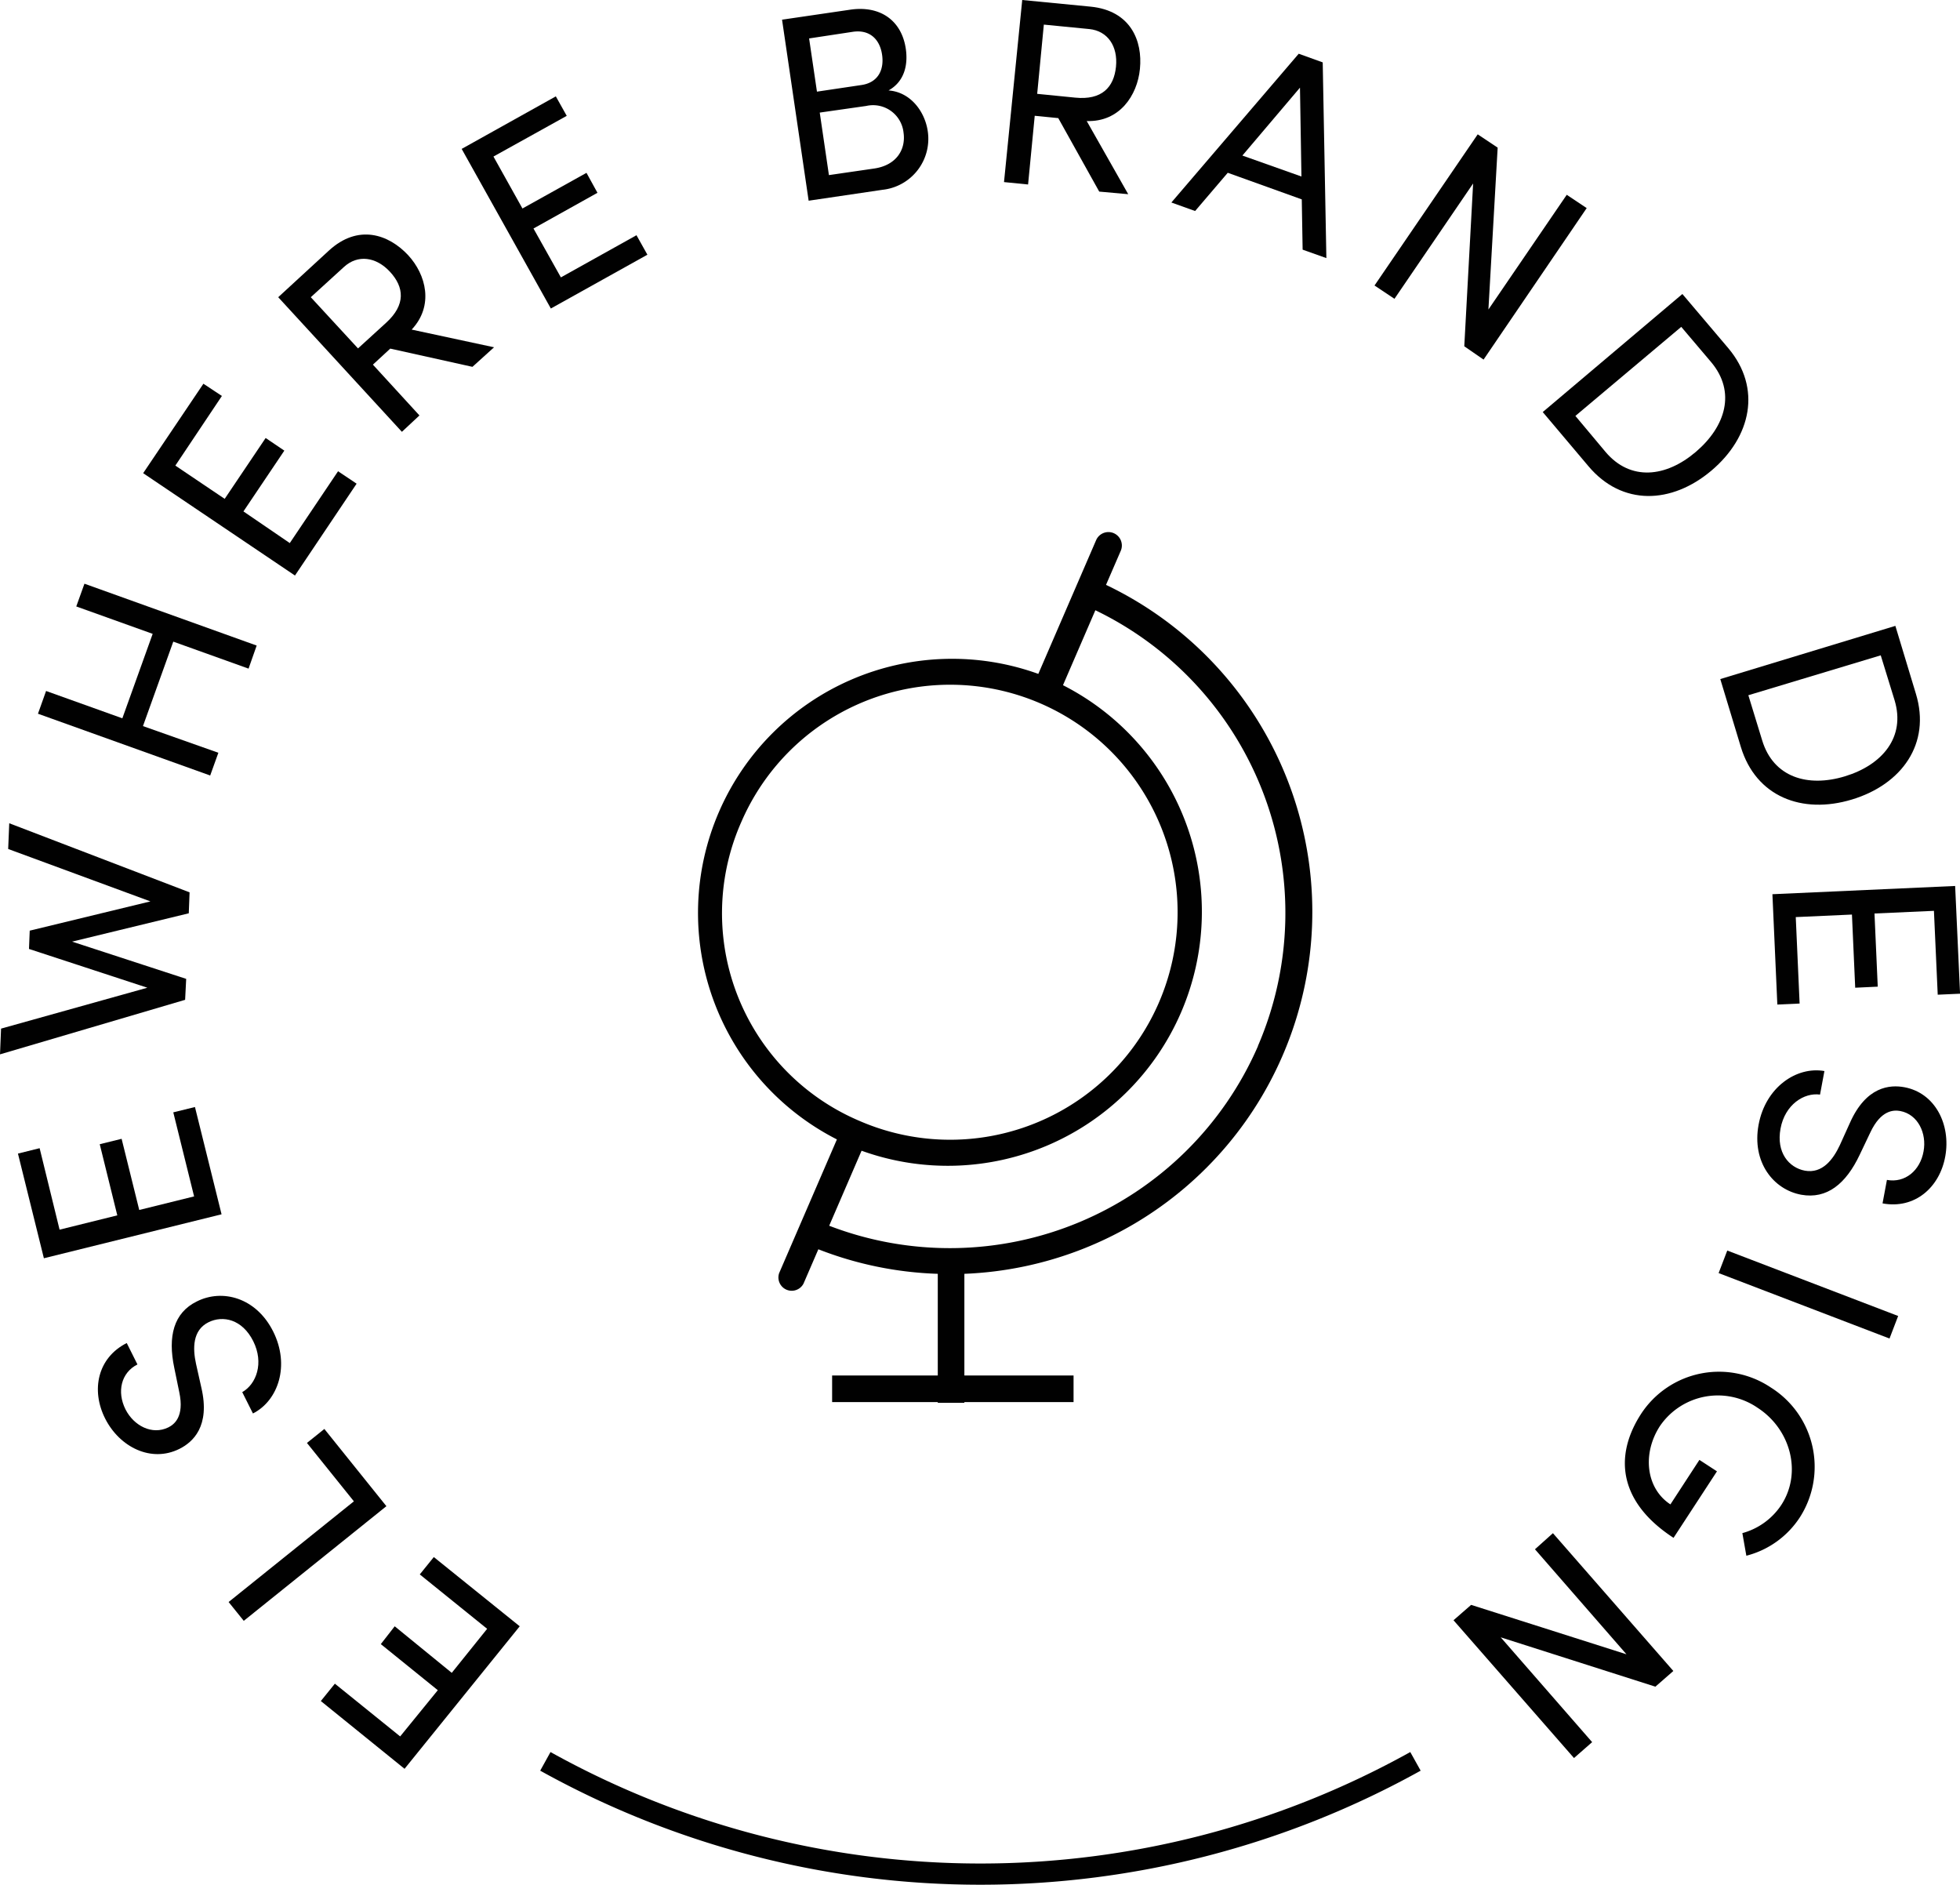 <svg id="Ebene_1" data-name="Ebene 1" xmlns="http://www.w3.org/2000/svg" viewBox="0 0 294.76 283.41"><defs><style>.cls-1{fill:#010101;}</style></defs><path class="cls-1" d="M75.42,253.38,65.29,245.2l2.11-2.61L80.32,253,63,274.43,50.41,264.24l2.11-2.61,9.82,7.93L68,262.61l-8.57-6.93L61.52,253,70.1,260Z" transform="translate(-2.16 -8.46)"/><path class="cls-1" d="M55.38,234.21l-7.06-8.78,2.62-2.1,9.33,11.61L38.82,252.18l-2.28-2.83Z" transform="translate(-2.16 -8.46)"/><path class="cls-1" d="M40.2,221l-1.61-3.21c2.12-1.2,3.3-4.38,1.65-7.67s-4.56-3.92-6.74-2.83c-2.39,1.2-2.37,3.91-1.86,6.25l.8,3.57c1.37,5.84-1.29,8.21-3.29,9.21-4.25,2.13-9-.26-11.17-4.54s-1.15-9.16,3.24-11.37l1.61,3.22c-2.46,1.23-3.12,4.11-1.8,6.75,1.24,2.46,4,3.92,6.45,2.71.86-.43,2.43-1.58,1.64-5.29l-.75-3.65c-1-4.73-.1-8.3,3.4-10,3.82-1.92,8.91-.59,11.47,4.52S44,219.07,40.2,221Z" transform="translate(-2.16 -8.46)"/><path class="cls-1" d="M31.35,188.36l-3.13-12.64,3.26-.8,4,16.13L8.76,197.66l-3.9-15.74,3.26-.81,3,12.25,8.68-2.15-2.64-10.7,3.29-.81,2.65,10.7Z" transform="translate(-2.16 -8.46)"/><path class="cls-1" d="M3.39,136.12l.16-3.87,27.12,10.39-.12,3.15L13,150.05l17.16,5.6L30,158.8,2.16,167l.16-3.87,22-6.15-17.8-5.83.11-2.75L24.78,144Z" transform="translate(-2.16 -8.46)"/><path class="cls-1" d="M13.63,99.65l1.23-3.42,25.9,9.3L39.54,109l-11.32-4.06-4.56,12.7L35,121.65l-1.23,3.42-25.9-9.29,1.22-3.42,11.47,4.11,4.56-12.7Z" transform="translate(-2.16 -8.46)"/><path class="cls-1" d="M45.74,90.12,53,79.32l2.79,1.87L46.52,95,23.69,79.61l9.06-13.45L35.53,68l-7,10.47,7.42,5,6.16-9.15,2.81,1.9-6.15,9.14Z" transform="translate(-2.16 -8.46)"/><path class="cls-1" d="M73.21,63.62,60.85,60.88l-2.61,2.41,7,7.64L62.6,73.39,44,53.15l7.61-7c4.41-4.06,9-2.46,11.93.68,2.71,2.94,3.9,7.6.53,11.19l12.39,2.66ZM48.9,53.15,56,60.85,60.22,57c3-2.73,2.71-5.37.6-7.66s-4.87-2.63-6.93-.74Z" transform="translate(-2.16 -8.46)"/><path class="cls-1" d="M86.51,50.17l11.37-6.34,1.64,2.93L85,54.85l-13.41-24,14.16-7.9,1.64,2.93L76.37,32l4.36,7.81,9.63-5.36,1.65,3-9.62,5.37Z" transform="translate(-2.16 -8.46)"/><path class="cls-1" d="M141.68,28.17A7.71,7.71,0,0,1,134.87,37l-11.1,1.64-4-27.22L130,9.92c4.51-.67,7.75,1.6,8.38,5.87.35,2.37-.17,4.91-2.59,6.27C139.08,22.3,141.24,25.21,141.68,28.17ZM130.43,13.24l-6.59,1,1.18,8,6.72-1c2.44-.37,3.42-2.25,3.07-4.58S132.92,12.88,130.43,13.24Zm3.2,20.56c3.36-.49,4.78-2.88,4.41-5.41a4.61,4.61,0,0,0-5.6-4l-7,1,1.38,9.4Z" transform="translate(-2.16 -8.46)"/><path class="cls-1" d="M167.47,37.27l-6.16-11.05-3.54-.35-1,10.33-3.62-.36,2.74-27.38,10.29,1c6,.6,7.84,5.12,7.41,9.37-.39,4-3.08,8-8,7.83l6.24,11Zm-8.33-25.11-1,10.41,5.72.57c4,.4,5.82-1.55,6.13-4.65s-1.27-5.38-4-5.66Z" transform="translate(-2.16 -8.46)"/><path class="cls-1" d="M198.06,46l-.13-7.56-11.13-4-4.91,5.75-3.57-1.28,19.15-22.37,3.61,1.3.55,29.43ZM189,31.85,197.88,35l-.22-13.36Z" transform="translate(-2.16 -8.46)"/><path class="cls-1" d="M237.78,37.75l3,2L225.27,62.53l-2.9-2,1.33-24.48L211.87,53.39l-3-2,15.52-22.73,3,2L226,55Z" transform="translate(-2.16 -8.46)"/><path class="cls-1" d="M262.08,60.82c5.05,6,3.44,13.36-2.55,18.41s-13.43,5.33-18.48-.66l-6.88-8.15,21-17.75ZM243.61,76.41c3.74,4.43,9.09,3.83,13.58,0s6.06-9,2.33-13.47L255,57.61,239.08,71Z" transform="translate(-2.16 -8.46)"/><path class="cls-1" d="M290.29,112.79c2.28,7.49-2.12,13.62-9.62,15.89s-14.44-.42-16.71-7.91l-3.09-10.2,26.33-8Zm-23.12,7c1.68,5.54,6.83,7.11,12.45,5.4s9.14-5.9,7.46-11.44L285,107l-19.91,6Z" transform="translate(-2.16 -8.46)"/><path class="cls-1" d="M272.22,146.36l.58,13-3.35.15-.74-16.59,27.48-1.24.74,16.2-3.36.15L293,145.42l-8.94.4.49,11-3.39.16-.49-11Z" transform="translate(-2.16 -8.46)"/><path class="cls-1" d="M276.53,169.51l-.66,3.54c-2.41-.33-5.27,1.5-5.94,5.11s1.27,5.88,3.66,6.33c2.63.48,4.26-1.69,5.27-3.86l1.51-3.34c2.44-5.48,6-5.75,8.18-5.35,4.67.87,7,5.65,6.16,10.37s-4.61,8-9.44,7.1l.66-3.53c2.71.5,5-1.4,5.51-4.3.5-2.71-.84-5.56-3.51-6.06-.95-.17-2.89-.2-4.5,3.23l-1.6,3.36c-2.07,4.37-4.93,6.69-8.78,6-4.2-.77-7.46-4.91-6.42-10.53S272.32,168.77,276.53,169.51Z" transform="translate(-2.16 -8.46)"/><path class="cls-1" d="M261.92,196.5l25.7,9.84-1.3,3.39-25.7-9.84Z" transform="translate(-2.16 -8.46)"/><path class="cls-1" d="M268.48,217.1a14.08,14.08,0,0,1,4.38,19.48,13.64,13.64,0,0,1-8.07,5.81l-.6-3.4a10.25,10.25,0,0,0,5.86-4.24c3.15-4.85,1.4-11.38-3.56-14.6a10.55,10.55,0,0,0-14.69,2.73c-2.7,4.15-2.11,9.39,1.57,11.79l4.36-6.69,2.64,1.72-6.53,10c-8.07-5.25-9.12-12.13-4.85-18.69A14,14,0,0,1,268.48,217.1Z" transform="translate(-2.16 -8.46)"/><path class="cls-1" d="M241.6,270.42l-2.73,2.39-18.12-20.72,2.65-2.31,23.36,7.43L233,241.42,235.7,239l18.11,20.72-2.7,2.36-23.26-7.42Z" transform="translate(-2.16 -8.46)"/><path class="cls-1" d="M149.6,291.86a136.32,136.32,0,0,1-66.2-17.15l1.55-2.8a133.07,133.07,0,0,0,129.3,0l1.56,2.8A136.33,136.33,0,0,1,149.6,291.86Z" transform="translate(-2.16 -8.46)"/><path class="cls-1" d="M168.48,96.43l2.23-5.15A2,2,0,1,0,167,89.69l-8.69,20.1a38.21,38.21,0,0,0-30.29,70l-8.68,20.09a2,2,0,0,0,3.66,1.59l2.23-5.16A54,54,0,0,0,143.19,200v15.29H127.3v4h15.89v.11h4v-.11h16.42v-4H147.19V200a54.47,54.47,0,0,0,21.29-103.6ZM113.67,132a34.21,34.21,0,1,1,17.73,45A33.91,33.91,0,0,1,113.67,132Zm77.67,33.77a50.54,50.54,0,0,1-64.48,27l4.87-11.28a38.21,38.21,0,0,0,30.29-70l4.87-11.27A50.53,50.53,0,0,1,191.34,165.73Z" transform="translate(-2.16 -8.46)"/></svg>
